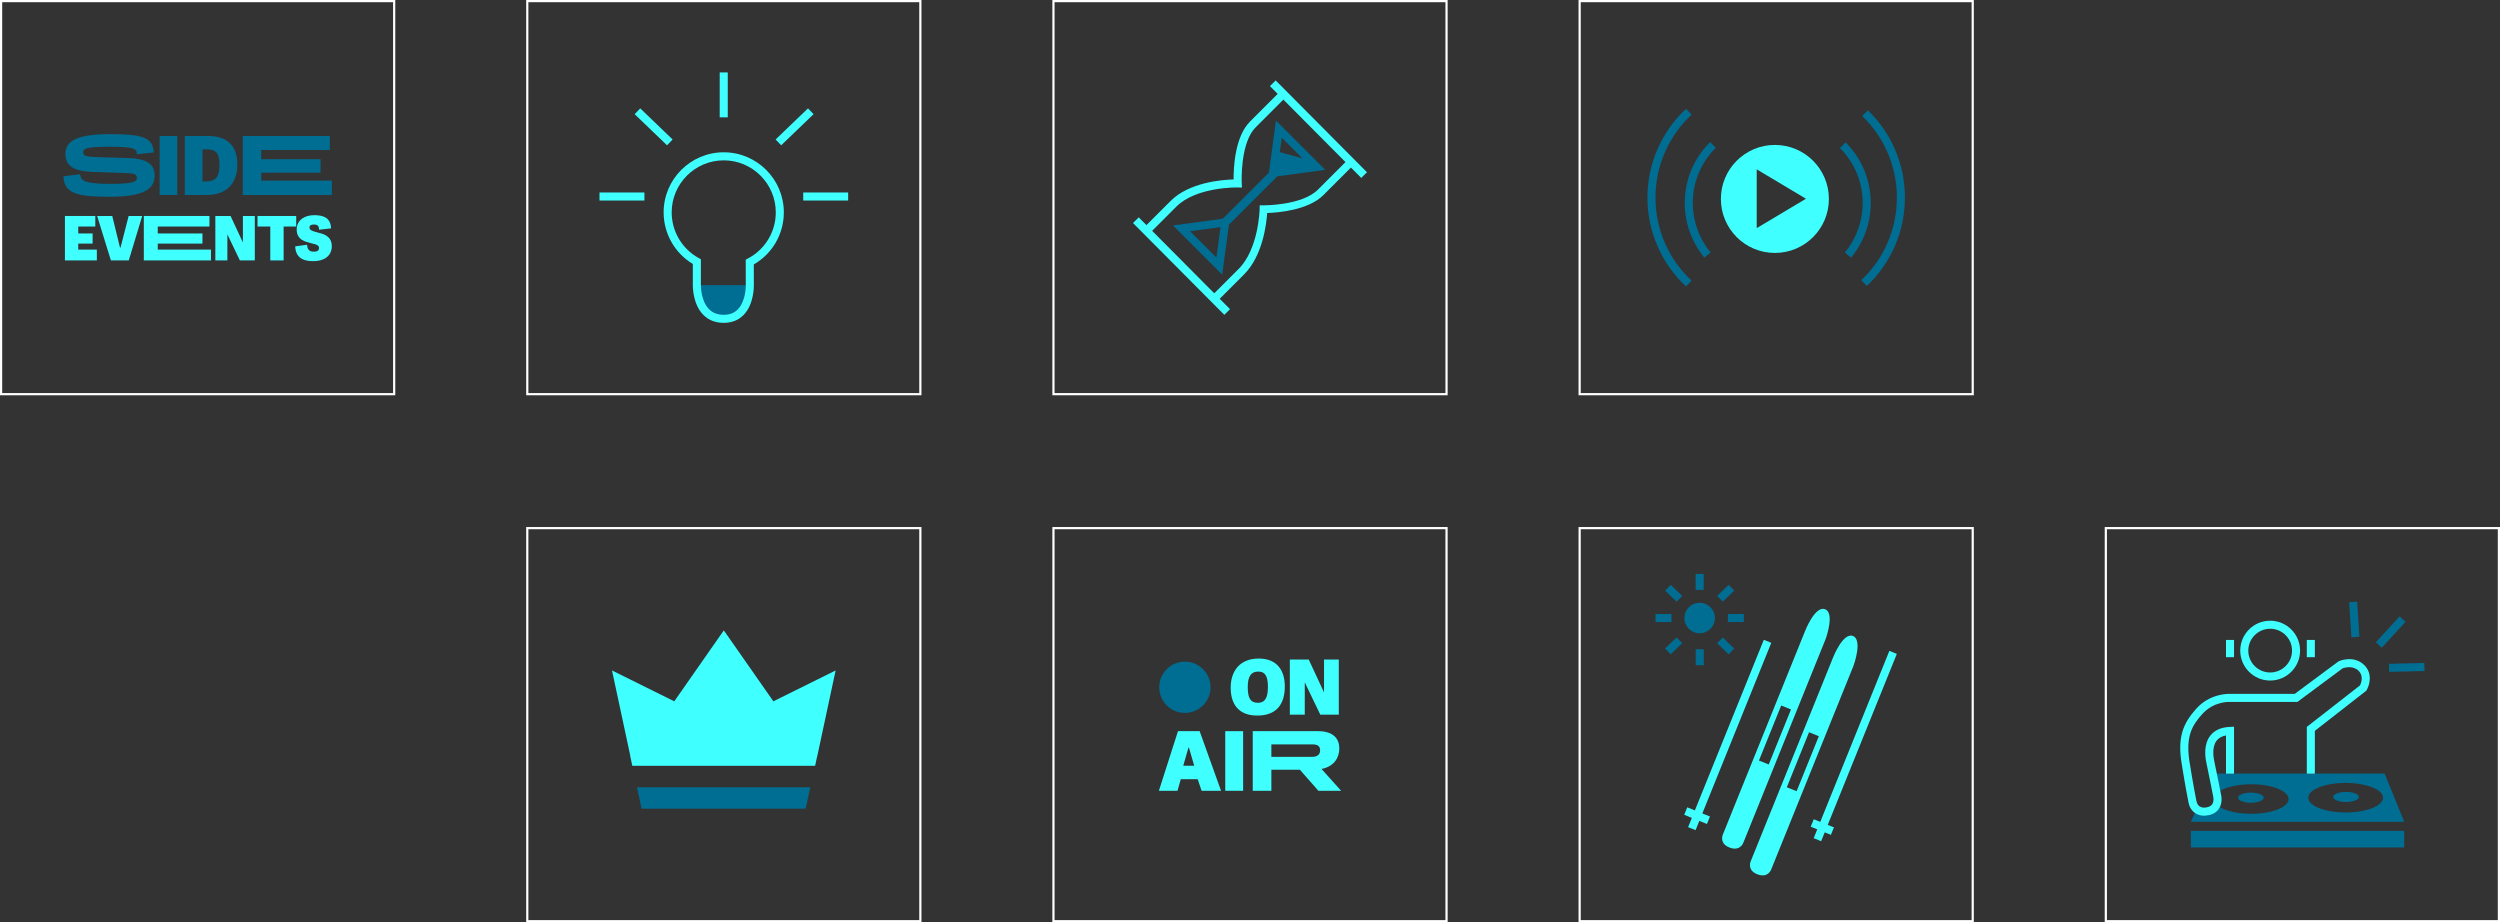 <?xml version="1.0" encoding="UTF-8"?>
<svg id="uuid-8a20db3f-e797-428c-bfaa-e73fcbe9bedb" data-name="Icons" xmlns="http://www.w3.org/2000/svg" viewBox="0 0 6830.71 2520">
  <rect x="0" y="0" width="6830.71" height="2520" fill="#333333" stroke="none"/>
  <defs>
    <style>
      .uuid-542d674c-c960-4b6a-8bb3-c96593835e3f {
        fill: #40ffff;
      }

      .uuid-542d674c-c960-4b6a-8bb3-c96593835e3f, .uuid-466b2bd1-5f66-4dfe-b70a-c54b659c3116, .uuid-de8f357c-78ba-474e-8ce4-d064c3b596b8, .uuid-72f20544-ad11-42aa-b9e4-c17558c7cf00 {
        stroke-width: 0px;
      }

      .uuid-466b2bd1-5f66-4dfe-b70a-c54b659c3116 {
        fill: #40ffff;
      }

      .uuid-de8f357c-78ba-474e-8ce4-d064c3b596b8 {
        fill: #006d93;
      }

      .uuid-72f20544-ad11-42aa-b9e4-c17558c7cf00 {
        fill: #fff;
      }
    </style>
  </defs>
  <path class="uuid-72f20544-ad11-42aa-b9e4-c17558c7cf00" d="M2511.68,6v1068h-1068V6h1068M2517.68,0h-1080v1080h1080V0h0Z"/>
  <path class="uuid-72f20544-ad11-42aa-b9e4-c17558c7cf00" d="M6824.71,1446v1068h-1068v-1068h1068M6830.71,1440h-1080v1080h1080v-1080h0Z"/>
  <path class="uuid-72f20544-ad11-42aa-b9e4-c17558c7cf00" d="M5387.03,1446v1068h-1068v-1068h1068M5393.03,1440h-1080v1080h1080v-1080h0Z"/>
  <path class="uuid-72f20544-ad11-42aa-b9e4-c17558c7cf00" d="M3949.35,1446v1068h-1068v-1068h1068M3955.35,1440h-1080v1080h1080v-1080h0Z"/>
  <path class="uuid-72f20544-ad11-42aa-b9e4-c17558c7cf00" d="M2511.68,1446v1068h-1068v-1068h1068M2517.68,1440h-1080v1080h1080v-1080h0Z"/>
  <path class="uuid-72f20544-ad11-42aa-b9e4-c17558c7cf00" d="M5387.03,6v1068h-1068V6h1068M5393.03,0h-1080v1080h1080V0h0Z"/>
  <path class="uuid-72f20544-ad11-42aa-b9e4-c17558c7cf00" d="M3949.35,6v1068h-1068V6h1068M3955.35,0h-1080v1080h1080V0h0Z"/>
  <path class="uuid-72f20544-ad11-42aa-b9e4-c17558c7cf00" d="M1074,6v1068H6V6h1068M1080,0H0v1080h1080V0h0Z"/>
  <g>
    <path class="uuid-de8f357c-78ba-474e-8ce4-d064c3b596b8" d="M227.36,416.31c0,9.35,8.46,12.02,36.73,12.91l84.14,2.45c49.64,1.34,74.35,14.69,74.35,47.41,0,38.96-32.28,58.54-123.54,58.54-83.7,0-124.21-7.12-125.77-55.87l45.63-5.79c1.78,14.02,3.34,26.49,81.47,26.49,66.11,0,73.68-6.46,73.68-16.25,0-8.01-4.01-12.47-25.82-13.13l-95.5-3.34c-51.64-1.78-73.9-16.7-73.9-48.97,0-34.5,28.94-54.32,122.65-54.32,86.15,0,117.09,8.68,118.42,50.09l-46.08,4.9c0-14.91-4.9-20.48-73.9-20.48s-72.57,6.01-72.57,15.36Z"/>
    <path class="uuid-de8f357c-78ba-474e-8ce4-d064c3b596b8" d="M436.16,532.73v-161.16h48.3v161.16h-48.3Z"/>
    <path class="uuid-de8f357c-78ba-474e-8ce4-d064c3b596b8" d="M504.94,371.57h63.66c55.87,0,79.91,30.05,79.91,78.13s-26.04,83.03-83.7,83.03h-59.88v-161.16ZM599.54,450.59c0-32.05-8.9-42.52-34.73-42.52h-11.58v87.7h8.24c32.28,0,38.06-17.36,38.06-45.19Z"/>
    <path class="uuid-de8f357c-78ba-474e-8ce4-d064c3b596b8" d="M906.73,493.55v39.18h-243.53v-161.16h237.96v38.29h-187.43v25.15h162.05v36.73h-162.05v21.81h193Z"/>
    <path class="uuid-466b2bd1-5f66-4dfe-b70a-c54b659c3116" d="M264.6,682.02v29.52h-87.23v-121.45h83.04v28.85h-46.63v18.96h39.25v27.68h-39.25v16.44h50.83Z"/>
    <path class="uuid-466b2bd1-5f66-4dfe-b70a-c54b659c3116" d="M265.44,590.09h41.27l21.14,86.39h1.51l22.14-86.39h37.07l-36.74,121.45h-48.82l-37.58-121.45Z"/>
    <path class="uuid-466b2bd1-5f66-4dfe-b70a-c54b659c3116" d="M576.46,682.02v29.52h-183.52v-121.45h179.33v28.85h-141.25v18.96h122.12v27.68h-122.12v16.44h145.44Z"/>
    <path class="uuid-466b2bd1-5f66-4dfe-b70a-c54b659c3116" d="M621.25,640.41v71.13h-32.88v-121.45h41.6l33.72,72.47v-72.47h32.54v121.45h-40.76l-34.22-71.13Z"/>
    <path class="uuid-466b2bd1-5f66-4dfe-b70a-c54b659c3116" d="M738.51,618.94h-34.89v-28.85h105.68v28.85h-34.39v92.6h-36.4v-92.6Z"/>
    <path class="uuid-466b2bd1-5f66-4dfe-b70a-c54b659c3116" d="M845.54,621.62c0,7.55,9.39,10.23,20.97,13.25l9.39,2.52c15.43,4.19,30.7,12.75,30.7,35.06,0,29.36-24.32,41.1-50.16,41.1-18.12,0-48.65-2.85-49.82-40.43l32.21-4.36c1.34,10.57,3.86,18.96,18.62,18.96,8.56,0,14.26-2.85,14.26-10.23,0-5.54-4.7-8.56-11.74-10.4l-9.06-2.35c-17.61-4.53-40.26-9.56-40.26-37.58,0-26,21.81-39.25,47.64-39.25,21.98,0,45.29,4.86,46.3,36.07l-32.88,3.69c0-11.24-4.7-14.26-14.59-14.26-6.88,0-11.57,2.35-11.57,8.22Z"/>
  </g>
  <g>
    <polygon class="uuid-de8f357c-78ba-474e-8ce4-d064c3b596b8" points="1911.55 778.99 2056.27 778.99 2022.11 860.64 1957.17 866.03 1911.55 822.51 1911.55 778.99"/>
    <path class="uuid-542d674c-c960-4b6a-8bb3-c96593835e3f" d="M1977.44,882.1c-22.89,0-41.79-7.47-56.16-22.2-28.68-29.39-28.35-77.35-28.28-81.01v-57.71c-49.37-29.63-79.77-83.01-79.77-140.86,0-90.55,73.66-164.21,164.21-164.21s164.21,73.66,164.21,164.21c0,58.99-31.27,112.88-82.07,142.22l.14,56.32c.08,3.75.59,52.3-27.9,81.61-13.96,14.36-32.26,21.64-54.37,21.64ZM1977.44,438.1c-78.42,0-142.21,63.8-142.21,142.21,0,52.01,28.37,99.85,74.05,124.84l5.72,3.13v70.99c-.01.4-.63,42.13,22.09,65.33,10.21,10.43,23.41,15.5,40.35,15.5s28.8-4.9,38.6-14.98c11.6-11.93,16.89-29.1,19.28-41.4,2.67-13.74,2.41-24.31,2.4-24.41v-.28s-.17-69.62-.17-69.62l5.9-3.1c47-24.68,76.2-72.96,76.2-126,0-78.42-63.79-142.21-142.21-142.21Z"/>
    <g>
      <rect class="uuid-542d674c-c960-4b6a-8bb3-c96593835e3f" x="1966.44" y="197.9" width="22" height="122.71"/>
      <rect class="uuid-542d674c-c960-4b6a-8bb3-c96593835e3f" x="2194.66" y="525.93" width="122.71" height="22"/>
      <rect class="uuid-542d674c-c960-4b6a-8bb3-c96593835e3f" x="1637.99" y="525.93" width="122.71" height="22"/>
      <rect class="uuid-542d674c-c960-4b6a-8bb3-c96593835e3f" x="1774.92" y="285.2" width="22" height="122.71" transform="translate(298.4 1393.88) rotate(-46.13)"/>
      <rect class="uuid-542d674c-c960-4b6a-8bb3-c96593835e3f" x="2109.69" y="335.55" width="122.71" height="22" transform="translate(365.73 1601.29) rotate(-43.87)"/>
    </g>
  </g>
  <g>
    <path class="uuid-542d674c-c960-4b6a-8bb3-c96593835e3f" d="M3734.95,470.64l-249.47-250.91-15.6,15.51,21.16,21.28-75.87,75.87c-41.45,41.45-44.83,126.77-44.61,157.88-31.9.87-121.24,7.96-171.96,58.69l-66.13,66.13-21.11-21.23-15.6,15.51,249.47,250.91,15.6-15.51-28.24-28.41,66.71-66.71c50.94-50.94,61.02-137.88,63-167.68,29.06-.94,112-7.32,153.57-48.89l75.29-75.29,28.2,28.36,15.6-15.51ZM3600.94,518.17c-43.54,43.54-147.53,42.87-148.59,42.86l-10.49-.12-.18,10.49c-.02,1.08-2.52,108.55-57.3,163.34l-66.67,66.67-169.73-170.72,66.18-66.18c54.47-54.47,166.29-52.35,167.4-52.32l11.9.3-.63-11.89c-.01-.28-1.43-28.15,2.8-61.16,5.43-42.32,17.56-73.96,35.1-91.49l75.83-75.83,169.73,170.72-75.34,75.34Z"/>
    <path class="uuid-de8f357c-78ba-474e-8ce4-d064c3b596b8" d="M3620.87,464.02l-134.56-134.56-19.29,142.36-125.65,125.65-136.55,18.5,134.56,134.56,18.5-136.55,130.95-130.95-.99-.99,133.04-18.03ZM3323.54,703.59l-71.77-71.77,83.02-11.25-11.25,83.02ZM3558.48,432.74l-61.64-17.16,5.31-39.17,56.33,56.33Z"/>
  </g>
  <g>
    <path class="uuid-de8f357c-78ba-474e-8ce4-d064c3b596b8" d="M5057.67,704.03l-16.95-14.02c31.39-37.94,48.68-86.01,48.68-135.35,0-56.75-22.1-110.11-62.23-150.24l15.56-15.56c44.29,44.28,68.67,103.16,68.67,165.79,0,54.45-19.08,107.5-53.73,149.38Z"/>
    <path class="uuid-de8f357c-78ba-474e-8ce4-d064c3b596b8" d="M4656.75,703.8c-34.53-41.84-53.55-94.81-53.55-149.15,0-62.99,24.63-122.12,69.36-166.48l15.49,15.62c-40.53,40.2-62.85,93.78-62.85,150.86,0,49.24,17.23,97.24,48.51,135.14l-16.97,14Z"/>
    <path class="uuid-de8f357c-78ba-474e-8ce4-d064c3b596b8" d="M5100.82,781.35l-15.12-15.98c30.34-28.7,54.22-62.54,70.96-100.6,17.33-39.39,26.12-81.37,26.12-124.77s-8.55-84.25-25.42-123.18c-16.3-37.62-39.58-71.2-69.19-99.82l15.29-15.82c31.7,30.64,56.63,66.61,74.08,106.9,18.07,41.71,27.24,86.1,27.24,131.93s-9.41,91.43-27.98,133.63c-17.93,40.76-43.5,77-75.98,107.72Z"/>
    <path class="uuid-de8f357c-78ba-474e-8ce4-d064c3b596b8" d="M4606.69,782.71c-32.92-30.76-58.83-67.15-77.03-108.16-18.84-42.46-28.39-87.73-28.39-134.55s9.55-92.09,28.39-134.55c18.19-41.01,44.11-77.4,77.03-108.16l15.02,16.07c-30.75,28.73-54.95,62.71-71.94,101.01-17.58,39.63-26.5,81.9-26.5,125.63s8.92,85.99,26.5,125.63c16.99,38.29,41.19,72.28,71.94,101.01l-15.02,16.07Z"/>
    <path class="uuid-466b2bd1-5f66-4dfe-b70a-c54b659c3116" d="M4849.49,395.99c-81.49,0-147.55,66.06-147.55,147.55s66.06,147.55,147.55,147.55,147.55-66.06,147.55-147.55-66.06-147.55-147.55-147.55ZM4867.11,583.17l-67.26,40.17v-160.69l67.26,40.17,67.26,40.17-67.26,40.17Z"/>
  </g>
  <g>
    <polygon class="uuid-466b2bd1-5f66-4dfe-b70a-c54b659c3116" points="2283.18 1831.88 2233.62 2063.17 2233.41 2063.17 2227.1 2092.45 1727.66 2092.45 1721.43 2063.17 1721.74 2063.17 1672.18 1831.88 1842.3 1916.2 1977.67 1722.4 2113.06 1916.2 2283.18 1831.88"/>
    <polygon class="uuid-de8f357c-78ba-474e-8ce4-d064c3b596b8" points="2207.6 2180.31 2207.62 2180.31 2201.27 2209.6 1752.93 2209.6 1746.67 2180.31 1740.41 2151.03 2213.96 2151.03 2207.6 2180.31"/>
  </g>
  <g>
    <g>
      <path class="uuid-466b2bd1-5f66-4dfe-b70a-c54b659c3116" d="M3362.62,1878.6c0-44.72,24.75-79.25,76.54-79.25s71.34,34.53,71.34,76.33c0,48.67-23.09,79.45-75.09,79.45s-72.8-31.82-72.8-76.54ZM3464.33,1877.56c0-31.62-8.53-42.64-26.21-42.64-19.14,0-28.91,11.65-28.91,42.64,0,32.86,9.36,42.64,27.87,42.64,16.22,0,27.25-9.36,27.25-42.64Z"/>
      <path class="uuid-466b2bd1-5f66-4dfe-b70a-c54b659c3116" d="M3565,1864.46v88.19h-40.77v-150.59h51.58l41.81,89.85v-89.85h40.35v150.59h-50.54l-42.43-88.19Z"/>
      <path class="uuid-466b2bd1-5f66-4dfe-b70a-c54b659c3116" d="M3336.27,2160.65h-53.1l-10.8-31.73h-46.13l-9,31.73h-50.85l52.2-162.9h59.18l58.5,162.9ZM3247.17,2042.74l-14.17,49.5h29.93l-14.4-49.5h-1.35Z"/>
      <path class="uuid-466b2bd1-5f66-4dfe-b70a-c54b659c3116" d="M3347.74,2160.65v-162.9h48.83v162.9h-48.83Z"/>
      <path class="uuid-466b2bd1-5f66-4dfe-b70a-c54b659c3116" d="M3422.88,1997.74h178.21c43.43,0,58.28,21.83,58.28,47.25,0,20.48-10.12,48.38-48.6,56.03l53.55,59.63h-62.1l-50.63-57.6h-77.85v57.6h-50.85v-162.9ZM3606.94,2049.72c0-10.13-6.08-15.75-19.35-15.75h-113.85v33.98h110.7c10.58,0,22.5-2.93,22.5-18.23Z"/>
    </g>
    <circle class="uuid-de8f357c-78ba-474e-8ce4-d064c3b596b8" cx="3237.44" cy="1877.86" r="70.08"/>
  </g>
  <g>
    <g>
      <path class="uuid-466b2bd1-5f66-4dfe-b70a-c54b659c3116" d="M4986.02,1664.37c-27.41-9.29-54.22,60.21-54.22,60.21l-15.48,38.31-95.3,235.86h0s-110.63,273.82-113.69,281.38c-3.05,7.56-6.66,27.2,20.41,36.38,27.41,9.29,35.45-13.76,35.45-13.76l15.48-38.31,95.3-235.86h0s110.63-273.82,113.69-281.38c3.05-7.56,25.42-73.65-1.64-82.83ZM4832.71,2088.8l-26.76-10.81,60.75-150.36,26.76,10.81-60.75,150.36Z"/>
      <path class="uuid-466b2bd1-5f66-4dfe-b70a-c54b659c3116" d="M5062.15,1737.47c-27.41-9.29-54.22,60.21-54.22,60.21l-15.48,38.31-95.3,235.86h0s-110.63,273.82-113.69,281.38c-3.05,7.56-6.66,27.2,20.41,36.38,27.41,9.29,35.45-13.76,35.45-13.76l15.48-38.31,95.3-235.86h0s110.63-273.82,113.69-281.38c3.05-7.56,25.42-73.65-1.64-82.83ZM4908.83,2161.9l-26.76-10.81,60.75-150.36,26.76,10.81-60.75,150.36Z"/>
      <polygon class="uuid-466b2bd1-5f66-4dfe-b70a-c54b659c3116" points="4839.59 1756.43 4819.19 1748.19 4630.87 2214.28 4610.05 2205.87 4601.81 2226.26 4622.63 2234.68 4612.4 2260 4632.8 2268.24 4643.03 2242.92 4663.86 2251.33 4672.1 2230.94 4651.27 2222.52 4839.59 1756.43"/>
      <polygon class="uuid-466b2bd1-5f66-4dfe-b70a-c54b659c3116" points="5182.67 1786.59 5162.27 1778.35 4973.51 2245.56 4955.71 2238.37 4947.47 2258.77 4965.27 2265.96 4955.49 2290.17 4975.89 2298.41 4985.67 2274.2 5002.55 2281.03 5010.8 2260.63 4993.91 2253.81 5182.67 1786.59"/>
    </g>
    <g>
      <circle class="uuid-de8f357c-78ba-474e-8ce4-d064c3b596b8" cx="4643.95" cy="1688.59" r="41.69"/>
      <g>
        <rect class="uuid-de8f357c-78ba-474e-8ce4-d064c3b596b8" x="4632.95" y="1568.18" width="22" height="43.58"/>
        <rect class="uuid-de8f357c-78ba-474e-8ce4-d064c3b596b8" x="4721.1" y="1677.59" width="43.58" height="22"/>
        <rect class="uuid-de8f357c-78ba-474e-8ce4-d064c3b596b8" x="4523.39" y="1677.59" width="43.58" height="22"/>
        <rect class="uuid-de8f357c-78ba-474e-8ce4-d064c3b596b8" x="4562.05" y="1599.18" width="22" height="43.58" transform="translate(235.24 3794.4) rotate(-46.13)"/>
        <rect class="uuid-de8f357c-78ba-474e-8ce4-d064c3b596b8" x="4693.37" y="1609.98" width="43.58" height="22" transform="translate(192.51 3720.02) rotate(-43.87)"/>
      </g>
      <g>
        <rect class="uuid-de8f357c-78ba-474e-8ce4-d064c3b596b8" x="4633.12" y="1773.97" width="22" height="43.58"/>
        <rect class="uuid-de8f357c-78ba-474e-8ce4-d064c3b596b8" x="4704.02" y="1742.96" width="22" height="43.58" transform="translate(175.17 3940.89) rotate(-46.13)"/>
        <rect class="uuid-de8f357c-78ba-474e-8ce4-d064c3b596b8" x="4551.11" y="1753.75" width="43.58" height="22" transform="translate(53.17 3661.55) rotate(-43.87)"/>
      </g>
    </g>
  </g>
  <g>
    <g>
      <rect class="uuid-de8f357c-78ba-474e-8ce4-d064c3b596b8" x="5985.99" y="2270.2" width="583.02" height="45.33"/>
      <path class="uuid-de8f357c-78ba-474e-8ce4-d064c3b596b8" d="M6515.5,2113.62h-469.76c-2.47,5.44-.56,9.28-3.02,14.72l10.64,15.96,4.78,22.05c16.16-13.87,51.65-23.5,92.84-23.5,56.42,0,102.15,18.06,102.15,40.35s-45.73,40.35-102.15,40.35c-45.33,0-83.76-11.66-97.11-27.81l-6.5,14.74-44.27-2.77c-6.78,14.96-10.33,22.81-17.12,37.77h583.02l-53.51-131.86ZM6409.04,2219.9c-56.42,0-102.15-18.06-102.15-40.35s45.73-40.35,102.15-40.35,102.15,18.06,102.15,40.35-45.73,40.35-102.15,40.35Z"/>
      <path class="uuid-de8f357c-78ba-474e-8ce4-d064c3b596b8" d="M6058.14,2166.35c-5.98,5.13-9.31,10.83-9.31,16.85,0,4.38,1.77,8.59,5.04,12.54l7.14-16.19-2.86-13.2Z"/>
      <path class="uuid-de8f357c-78ba-474e-8ce4-d064c3b596b8" d="M6149.98,2193.32c19.35,0,35.03-6.19,35.03-13.84s-15.68-13.84-35.03-13.84-35.03,6.19-35.03,13.84,15.68,13.84,35.03,13.84Z"/>
      <path class="uuid-de8f357c-78ba-474e-8ce4-d064c3b596b8" d="M6410.04,2163.65c-19.35,0-35.03,6.19-35.03,13.84s15.68,13.84,35.03,13.84,35.03-6.19,35.03-13.84-15.68-13.84-35.03-13.84Z"/>
    </g>
    <g>
      <path class="uuid-542d674c-c960-4b6a-8bb3-c96593835e3f" d="M6202.73,1859.45c45.08,0,81.76-36.68,81.76-81.76s-36.68-81.76-81.76-81.76-81.76,36.68-81.76,81.76,36.68,81.76,81.76,81.76ZM6202.73,1717.92c32.95,0,59.76,26.81,59.76,59.76s-26.81,59.76-59.76,59.76-59.76-26.81-59.76-59.76,26.81-59.76,59.76-59.76Z"/>
      <rect class="uuid-542d674c-c960-4b6a-8bb3-c96593835e3f" x="6082.02" y="1748.48" width="22" height="47.16"/>
      <rect class="uuid-542d674c-c960-4b6a-8bb3-c96593835e3f" x="6302.85" y="1748.48" width="22" height="47.16"/>
      <path class="uuid-542d674c-c960-4b6a-8bb3-c96593835e3f" d="M6460.12,1817.51c-28.12-28.12-67.3-12.04-68.95-11.34l-1.22.51-120.09,89.2h-176.56c-5.34-.24-55.38-1.3-93.09,41.12-34.72,39.06-52.16,76.81-38.53,154.1.42,2.6,9.3,58.18,17.99,101.65,5.42,27.12,26.12,35.99,42.41,35.99,2.56,0,5.01-.22,7.27-.62,15-1.83,26.15-7.93,33.14-18.12,10.85-15.82,6.93-35.01,6.07-38.55-.86-4.38-11.9-60.71-18.7-92.46-2.36-11.03-6.45-38.52,6.62-55.41,5.63-7.28,14.19-12.04,25.53-14.22v104.58h22v-128.34l-11.47.49c-23.93,1.02-41.91,9.1-53.46,24.02-18.04,23.31-14.46,56.05-10.73,73.48,7,32.69,18.56,91.74,18.67,92.34l.13.57c.03.13,3.01,12.69-2.87,21.14-3.3,4.75-9.31,7.67-17.86,8.67l-.76.12s-5.38.84-10.94-.87c-7.22-2.21-11.64-7.82-13.5-17.13-8.77-43.86-17.76-100.31-17.85-100.88l-.03-.19c-13.4-75.84,7.15-106.35,33.29-135.76,31.74-35.7,73.95-33.85,75.69-33.76l184.8.02,123.66-91.85c5.33-1.91,28.03-8.71,43.77,7.03,14.43,14.43,6.5,33.9,3.67,39.63l-145.38,113.41v127.84h22v-117.1l140.38-109.51,1.06-1.78c7.99-13.42,16.98-44.91-6.17-68.05Z"/>
    </g>
    <g>
      <rect class="uuid-de8f357c-78ba-474e-8ce4-d064c3b596b8" x="6484.21" y="1716.4" width="96.18" height="22" transform="translate(844.65 5375.08) rotate(-47.49)"/>
      <rect class="uuid-de8f357c-78ba-474e-8ce4-d064c3b596b8" x="6421.49" y="1645.07" width="22" height="96.07" transform="translate(-93.97 409.02) rotate(-3.62)"/>
      <rect class="uuid-de8f357c-78ba-474e-8ce4-d064c3b596b8" x="6527.35" y="1813.1" width="96.78" height="22" transform="translate(-41.31 156.07) rotate(-1.36)"/>
    </g>
  </g>
</svg>